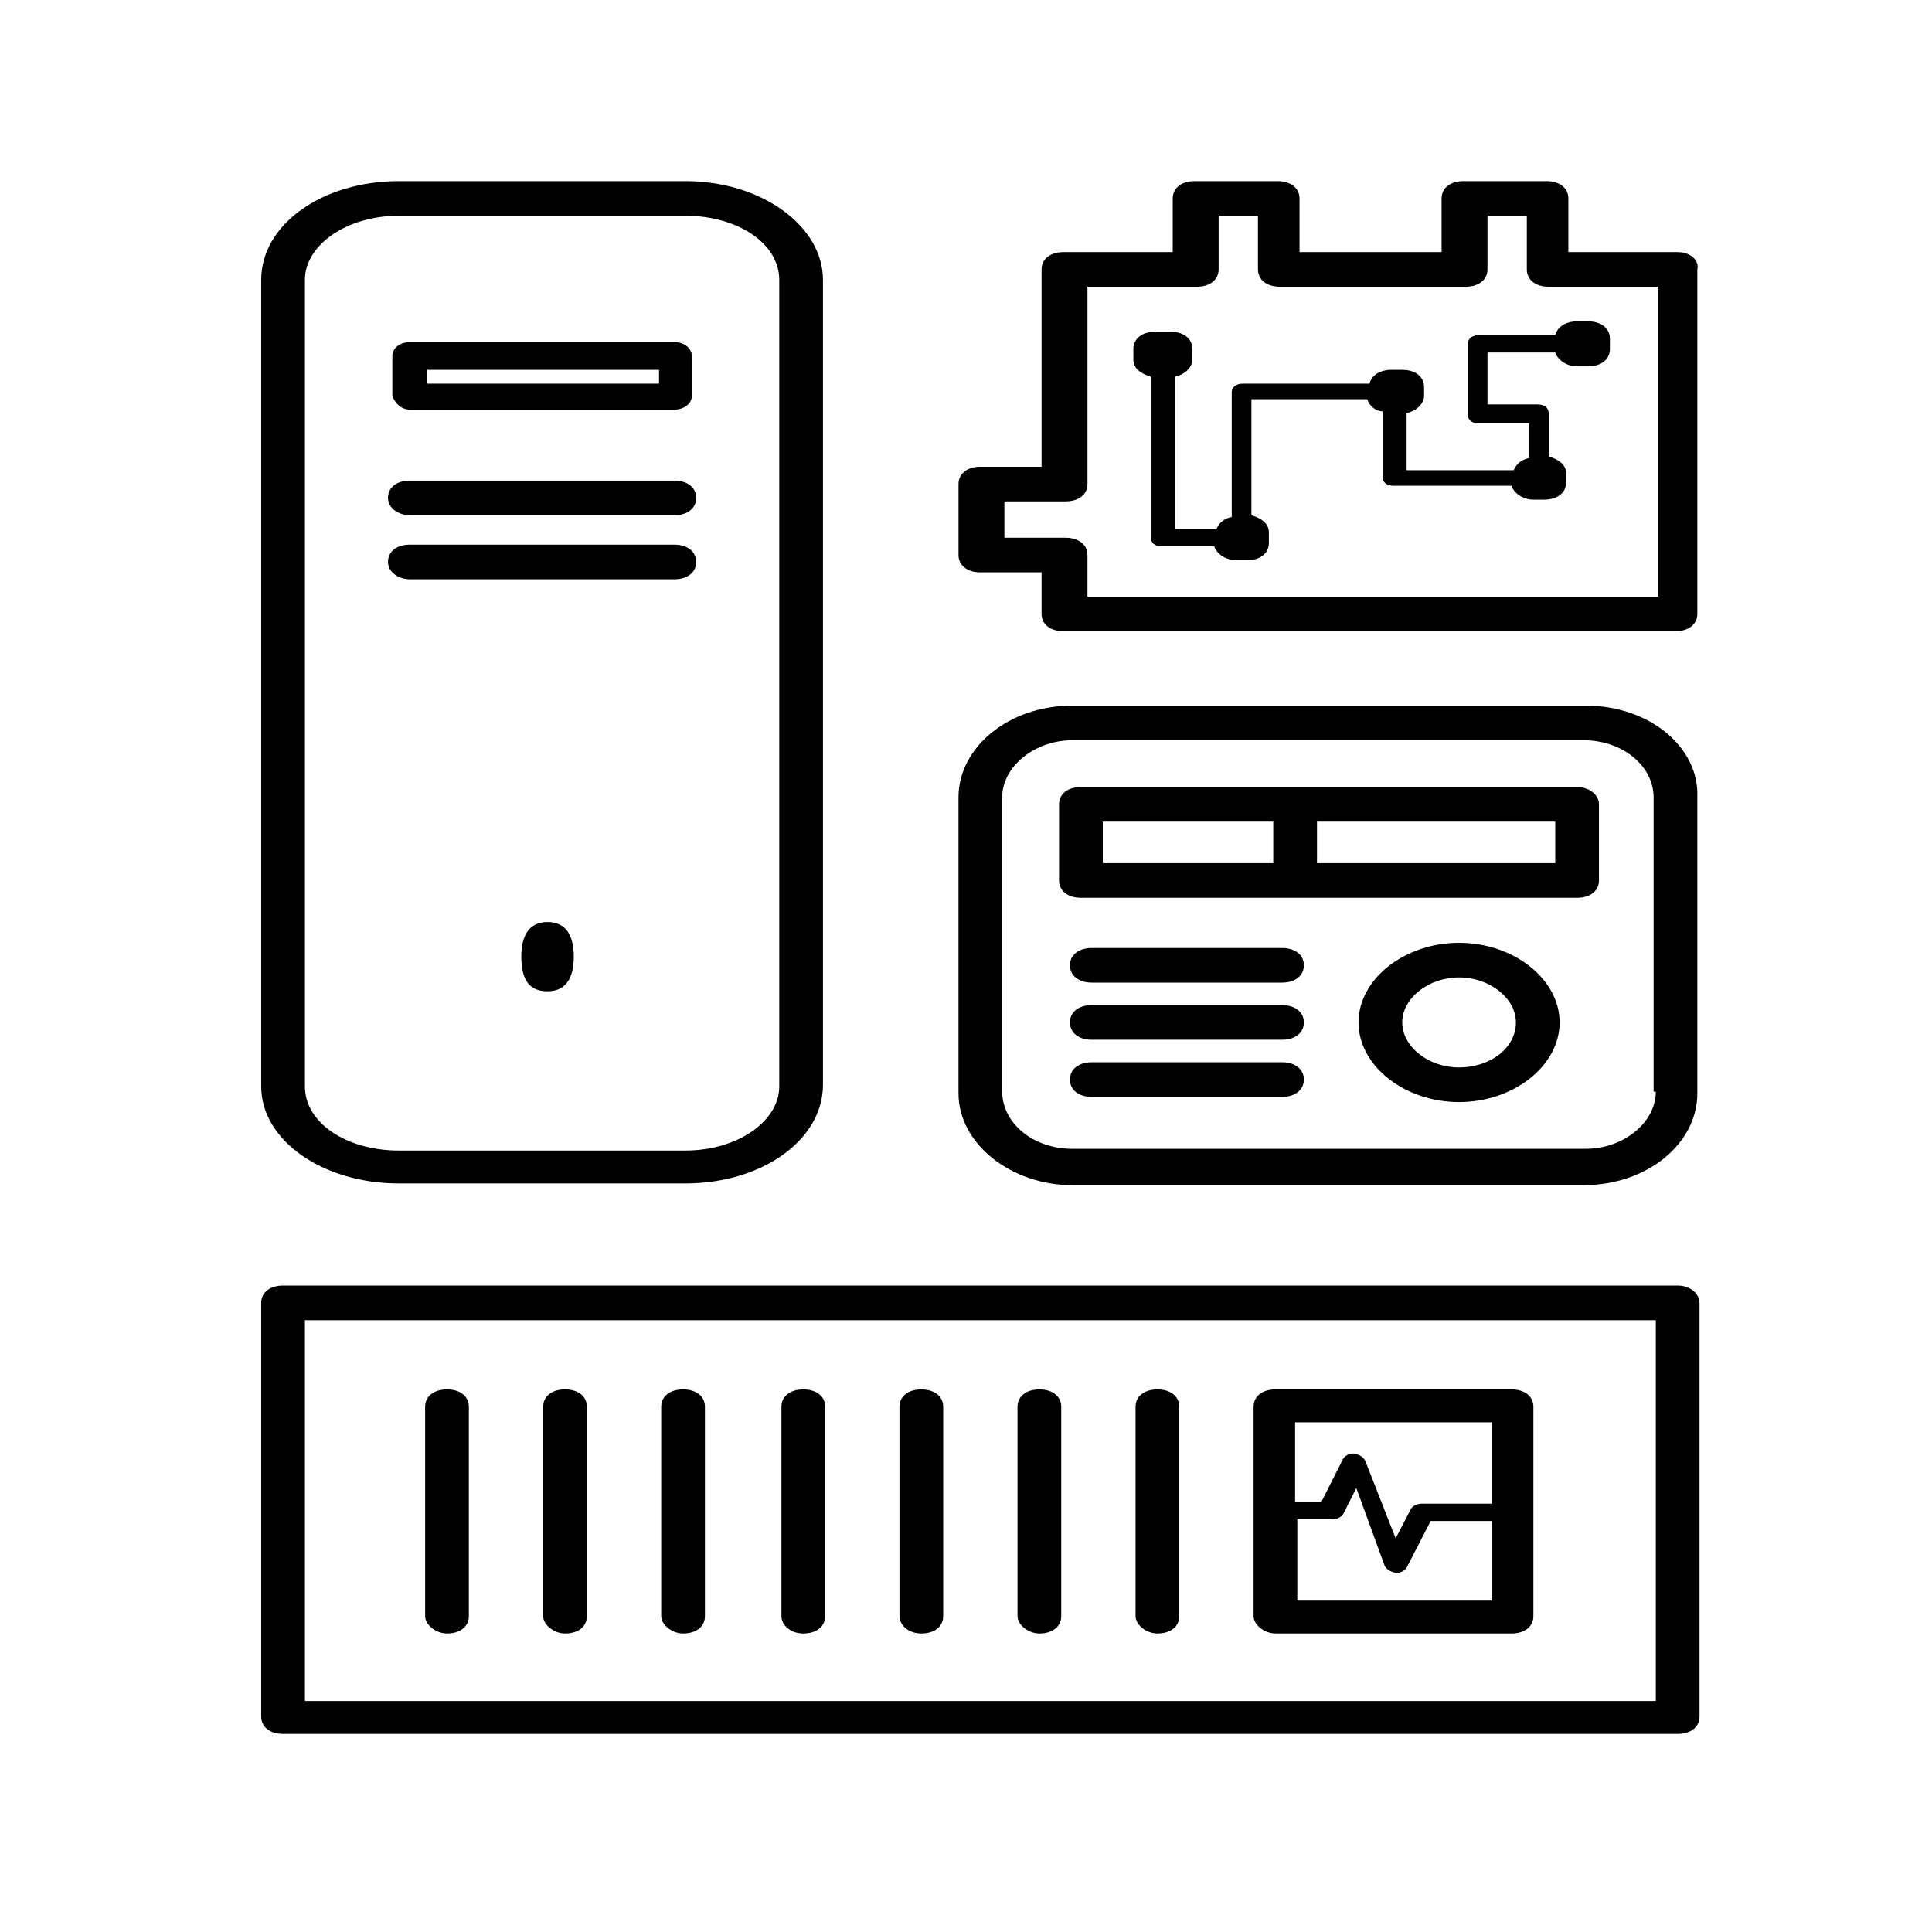<?xml version="1.0" encoding="UTF-8" standalone="no"?>
<svg
   width="700pt"
   height="700pt"
   version="1.1"
   viewBox="0 0 700 700"
   id="svg48"
   sodipodi:docname="noun-electronics-1226115.svg"
   inkscape:version="1.1.1 (3bf5ae0d25, 2021-09-20)"
   xmlns:inkscape="http://www.inkscape.org/namespaces/inkscape"
   xmlns:sodipodi="http://sodipodi.sourceforge.net/DTD/sodipodi-0.dtd"
   xmlns="http://www.w3.org/2000/svg"
   xmlns:svg="http://www.w3.org/2000/svg">
  <defs
     id="defs52" />
  <sodipodi:namedview
     id="namedview50"
     pagecolor="#ffffff"
     bordercolor="#666666"
     borderopacity="1.0"
     inkscape:pageshadow="2"
     inkscape:pageopacity="0.0"
     inkscape:pagecheckerboard="0"
     inkscape:document-units="pt"
     showgrid="false"
     inkscape:zoom="0.449375"
     inkscape:cx="800"
     inkscape:cy="798.88734"
     inkscape:window-width="1920"
     inkscape:window-height="992"
     inkscape:window-x="-8"
     inkscape:window-y="-8"
     inkscape:window-maximized="1"
     inkscape:current-layer="svg48" />
  <g
     id="g46"
     transform="matrix(0.99,0,0,0.784,-238.799,-123.16)">
    <path
       d="M 387.2,704 H 492 c 28,0 50.398,-20 50.398,-45.602 v -372 C 542.398,261.597 520,240.796 492,240.796 L 387.2,240.8 c -28,0 -50.398,20 -50.398,45.602 v 372.8 c 0,24.797 22.398,44.797 50.398,44.797 z M 352.802,286.4 c 0,-16 15.199,-29.602 34.398,-29.602 H 492 c 19.199,0 34.398,12.801 34.398,29.602 v 372.8 c 0,16 -15.199,29.602 -34.398,29.602 H 387.2 c -19.199,0 -34.398,-12.801 -34.398,-29.602 z"
       id="path2" />
    <path
       d="M 855.2,751.2 H 344.8 c -4.801,0 -8,3.199 -8,8 v 191.2 c 0,4.801 3.199,8 8,8 h 510.4 c 4.801,0 8,-3.199 8,-8 V 759.2 c 0,-4 -3.199,-8 -8,-8 z m -8,192 H 352.8 v -176 h 494.4 z"
       id="path4" />
    <path
       d="m 821.6,483.2 h -188 c -23.199,0 -41.602,19.199 -41.602,42.398 v 136.8 c 0,23.199 19.199,42.398 41.602,42.398 h 187.2 c 23.199,0 41.602,-19.199 41.602,-42.398 l -0.004,-136.8 c 0.801,-23.203 -17.598,-42.402 -40.797,-42.402 z m 25.598,178.4 c 0,14.398 -12,26.398 -25.602,26.398 h -188 c -14.398,0 -25.602,-12 -25.602,-26.398 v -136 c 0,-14.398 12,-26.398 25.602,-26.398 h 187.2 c 14.398,0 25.602,12 25.602,26.398 l -0.004,136 z"
       id="path6" />
    <path
       d="m 775.2,592.8 c -20,0 -36.801,16.801 -36.801,36.801 0,20 16.801,36.801 36.801,36.801 20,0 36.801,-16.801 36.801,-36.801 0,-20 -16.801,-36.801 -36.801,-36.801 z m 0,57.598 c -11.199,0 -20.801,-9.602 -20.801,-20.801 0,-11.199 9.602,-20.801 20.801,-20.801 11.199,0 20.801,9.602 20.801,20.801 0,12.004 -9.602,20.801 -20.801,20.801 z"
       id="path8" />
    <path
       d="m 710.4,595.2 h -69.602 c -4.801,0 -8,3.199 -8,8 0,4.801 3.199,8 8,8 H 710.4 c 4.801,0 8,-3.199 8,-8 0,-4.801 -3.199,-8 -8,-8 z"
       id="path10" />
    <path
       d="m 710.4,621.6 h -69.602 c -4.801,0 -8,3.199 -8,8 0,4.801 3.199,8 8,8 H 710.4 c 4.801,0 8,-3.199 8,-8 0,-4.801 -3.199,-8 -8,-8 z"
       id="path12" />
    <path
       d="m 710.4,648 h -69.602 c -4.801,0 -8,3.199 -8,8 0,4.801 3.199,8 8,8 H 710.4 c 4.801,0 8,-3.199 8,-8 0,-4.801 -3.199,-8 -8,-8 z"
       id="path14" />
    <path
       d="M 818.4,520.8 H 636.8 c -4.801,0 -8,3.199 -8,8 v 35.199 c 0,4.801 3.199,8 8,8 h 181.6 c 4.801,0 8,-3.199 8,-8 V 528.8 c -0.004,-4.801 -4.004,-8 -8.004,-8 z m -173.6,16 h 62.398 v 19.199 H 644.8 Z m 165.6,19.199 H 723.201 V 536.8 H 810.4 Z"
       id="path16" />
    <path
       d="m 855.2,273.6 h -40 v -24.801 c 0,-4.801 -3.199,-8 -8,-8 h -30.398 c -4.801,0 -8,3.199 -8,8 V 273.6 h -52 v -24.801 c 0,-4.801 -3.199,-8 -8,-8 h -30.398 c -4.801,0 -8,3.199 -8,8 V 273.6 h -40 c -4.801,0 -8,3.199 -8,8 v 91.199 h -22.398 c -4.801,0 -8,3.199 -8,8 V 413.6 c 0,4.801 3.199,8 8,8 h 22.398 v 19.199 c 0,4.801 3.199,8 8,8 h 224 c 4.801,0 8,-3.199 8,-8 l -0.004,-159.2 c 0.801,-4 -2.398,-8 -7.199,-8 z m -8,159.2 h -208 v -19.199 c 0,-4.801 -3.199,-8 -8,-8 H 608.802 V 388.8 H 631.2 c 4.801,0 8,-3.199 8,-8 v -91.199 h 40 c 4.801,0 8,-3.199 8,-8 V 256.8 h 14.398 v 24.801 c 0,4.801 3.199,8 8,8 h 68 c 4.801,0 8,-3.199 8,-8 V 256.8 h 14.398 v 24.801 c 0,4.801 3.199,8 8,8 h 40 l 0.004,143.2 z"
       id="path18" />
    <path
       d="m 782.4,312 c -2.398,0 -4,1.602 -4,4 v 32.801 c 0,2.398 1.602,4 4,4 h 18.398 v 16 c -3.199,0.801 -4.801,3.199 -5.602,5.602 h -39.199 v -26.398 c 3.199,-0.801 6.398,-4 6.398,-8 l 0.004,-4.004 c 0,-4.801 -3.199,-8 -8,-8 h -4 c -4,0 -7.199,2.398 -8,6.398 h -46.398 c -2.398,0 -4,1.602 -4,4 v 57.602 c -3.199,0.801 -4.801,3.199 -5.602,5.602 h -15.199 v -70.398 c 3.199,-0.801 6.398,-4 6.398,-8 v -4.801 c 0,-4.801 -3.199,-8 -8,-8 l -5.598,-0.004 c -4.801,0 -8,3.199 -8,8 v 4.801 c 0,4 2.398,6.398 6.398,8 v 74.398 c 0,2.398 1.602,4 4,4 h 19.199 c 0.801,3.199 4,6.398 8,6.398 h 4 c 4.801,0 8,-3.199 8,-8 v -4.801 c 0,-4 -2.398,-6.398 -6.398,-8 v -53.602 h 42.398 c 0.801,3.199 3.199,5.602 5.602,5.602 v 30.398 c 0,2.398 1.602,4 4,4 h 43.199 c 0.801,3.199 4,6.398 8,6.398 h 4 c 4.801,0 8,-3.199 8,-8 v -3.992 c 0,-4 -2.398,-6.398 -6.398,-8 v -20 c 0,-2.398 -1.602,-4 -4,-4 h -18.398 v -24 h 24.801 c 0.801,3.199 4,6.398 8,6.398 h 4 c 4.801,0 8,-3.199 8,-8 v -4.801 c 0,-4.801 -3.199,-8 -8,-8 h -4 c -4,0 -7.199,2.398 -8,6.398 z"
       id="path20" />
    <path
       d="m 404.8,912 c 4.801,0 8,-3.199 8,-8 v -96.801 c 0,-4.801 -3.199,-8 -8,-8 -4.801,0 -8,3.199 -8,8 V 904 c 0,4 4,8 8,8 z"
       id="path22" />
    <path
       d="m 448,912 c 4.801,0 8,-3.199 8,-8 v -96.801 c 0,-4.801 -3.199,-8 -8,-8 -4.801,0 -8,3.199 -8,8 V 904 c 0,4 4,8 8,8 z"
       id="path24" />
    <path
       d="m 491.2,912 c 4.801,0 8,-3.199 8,-8 v -96.801 c 0,-4.801 -3.199,-8 -8,-8 -4.801,0 -8,3.199 -8,8 V 904 c 0,4 4,8 8,8 z"
       id="path26" />
    <path
       d="m 535.2,912 c 4.801,0 8,-3.199 8,-8 v -96.801 c 0,-4.801 -3.199,-8 -8,-8 -4.801,0 -8,3.199 -8,8 V 904 c 0,4 3.199,8 8,8 z"
       id="path28" />
    <path
       d="m 578.4,912 c 4.801,0 8,-3.199 8,-8 v -96.801 c 0,-4.801 -3.199,-8 -8,-8 -4.801,0 -8,3.199 -8,8 V 904 c 0,4 3.203,8 8,8 z"
       id="path30" />
    <path
       d="m 621.6,912 c 4.801,0 8,-3.199 8,-8 v -96.801 c 0,-4.801 -3.199,-8 -8,-8 -4.801,0 -8,3.199 -8,8 V 904 c 0,4 4,8 8,8 z"
       id="path32" />
    <path
       d="m 664.8,912 c 4.801,0 8,-3.199 8,-8 v -96.801 c 0,-4.801 -3.199,-8 -8,-8 -4.801,0 -8,3.199 -8,8 V 904 c 0,4 4,8 8,8 z"
       id="path34" />
    <path
       d="m 708,912 h 86.398 c 4.801,0 8,-3.199 8,-8 v -96.801 c 0,-4.801 -3.199,-8 -8,-8 H 708 c -4.801,0 -8,3.199 -8,8 V 904 c 0,4 4,8 8,8 z m 8,-16 v -36.801 h 12.801 c 1.602,0 3.199,-0.801 4,-2.398 l 4.801,-12 10.398,36 c 0.801,1.602 1.602,2.398 4,3.199 1.602,0 3.199,-0.801 4,-2.398 l 8.801,-21.602 h 22.398 v 36.801 h -71.199 z m 71.199,-80.801 V 852 h -25.602 c -1.602,0 -3.199,0.801 -4,2.398 l -5.602,13.602 -11.199,-36 c -0.801,-1.602 -1.602,-2.398 -4,-3.199 -1.602,0 -3.199,0.801 -4,2.398 l -8,20 h -9.602 v -36.801 h 72.004 z"
       id="path36" />
    <path
       d="m 391.2,424.8 h 96.801 c 4.801,0 8,-3.199 8,-8 0,-4.801 -3.199,-8 -8,-8 H 391.2 c -4.801,0 -8,3.199 -8,8 0,4.801 4,8 8,8 z"
       id="path38" />
    <path
       d="m 441.6,583.2 c -6.398,0 -9.602,5.602 -9.602,16 0,11.199 3.199,16 9.602,16 6.398,0 9.602,-5.602 9.602,-16 -0.004,-10.398 -3.203,-16 -9.602,-16 z"
       id="path40" />
    <path
       d="m 391.2,395.2 h 96.801 c 4.801,0 8,-3.199 8,-8 0,-4.801 -3.199,-8 -8,-8 H 391.2 c -4.801,0 -8,3.199 -8,8 0,4.801 4,8 8,8 z"
       id="path42" />
    <path
       d="m 391.2,346.4 h 96.801 c 3.199,0 6.398,-2.398 6.398,-6.398 v -18.398 c 0,-3.199 -2.398,-6.398 -6.398,-6.398 l -96.801,-0.004 c -3.199,0 -6.398,2.398 -6.398,6.398 v 18.398 c 0.801,3.203 3.199,6.402 6.398,6.402 z m 6.402,-18.398 h 84.801 v 6.398 h -84.801 z"
       id="path44" />
  </g>
</svg>
